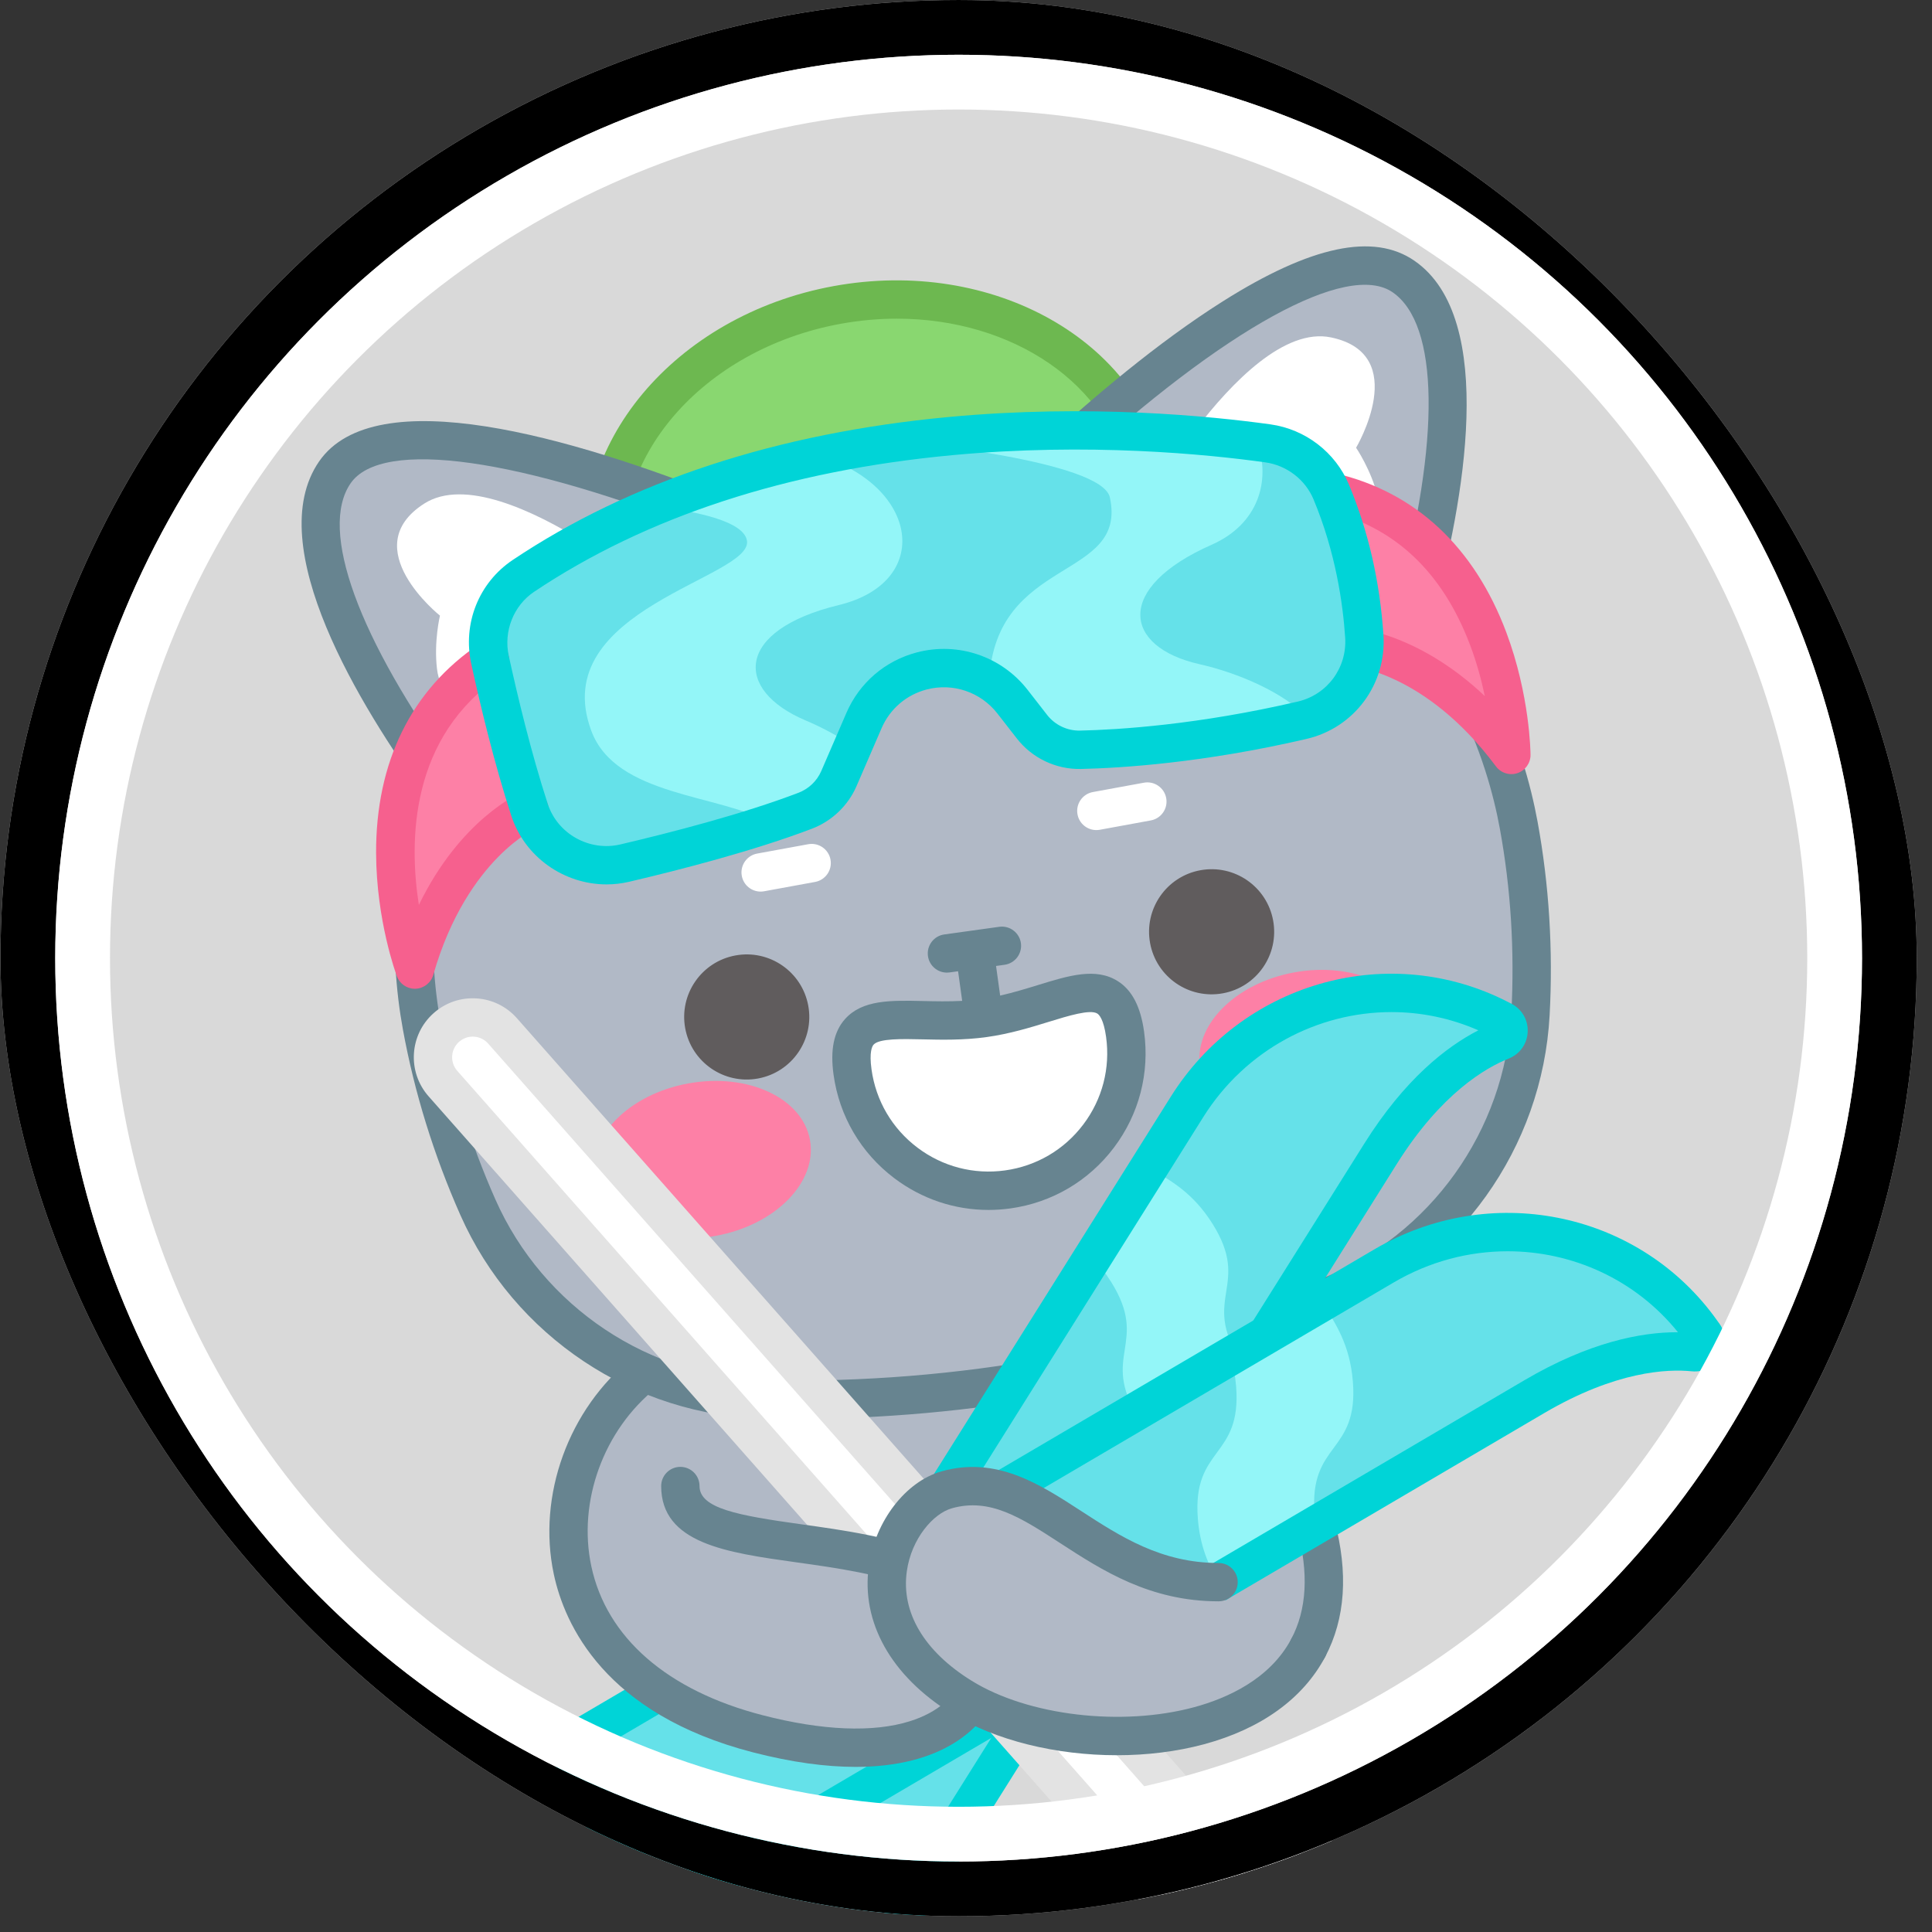 <svg width="121" height="121" viewBox="0 0 121 121" fill="none" xmlns="http://www.w3.org/2000/svg">
<rect x="0" y="0" width="121" height="121" fill="#333333" stroke="none"/>
<g clip-path="url(#clip0_2_6316)">
<circle cx="60.038" cy="60.008" r="60.008" fill="#D9D9D9"/>
<path d="M82.409 95.51C83.817 100.742 82.137 104.24 79.079 106.315L66.798 97.724L82.409 95.51Z" fill="#B1B9C6"/>
<path d="M81.931 104.41C81.741 104.41 81.549 104.365 81.369 104.269C80.783 103.958 80.561 103.231 80.872 102.645C81.847 100.81 81.974 98.514 81.249 95.823C81.077 95.182 81.456 94.523 82.097 94.351C82.738 94.178 83.396 94.558 83.569 95.198C84.456 98.496 84.263 101.381 82.993 103.772C82.777 104.178 82.362 104.41 81.931 104.41Z" fill="#678490"/>
<path d="M78.028 82.717C78.028 72.263 69.553 63.788 59.099 63.788C48.645 63.788 39.381 82.838 36.627 93.612C36.627 104.066 48.645 101.645 59.099 101.645C69.553 101.645 78.028 93.171 78.028 82.717Z" fill="#B1B9C6"/>
<path d="M57.487 46.779C66.81 45.071 73.233 37.491 71.833 29.848C70.433 22.206 61.74 17.395 52.417 19.103C43.094 20.811 36.671 28.391 38.071 36.034C39.471 43.676 48.164 48.487 57.487 46.779Z" fill="#89D770"/>
<path d="M53.714 48.325C50.317 48.325 47.046 47.522 44.229 45.963C40.241 43.756 37.635 40.306 36.892 36.249C35.374 27.968 42.243 19.745 52.202 17.92C62.16 16.095 71.498 21.349 73.017 29.63C74.534 37.911 67.666 46.134 57.706 47.959C56.37 48.204 55.032 48.325 53.714 48.325ZM56.174 19.958C55.017 19.958 53.831 20.063 52.635 20.282C43.978 21.869 37.975 28.837 39.254 35.817C39.866 39.152 42.045 42.009 45.392 43.861C48.817 45.756 53.036 46.373 57.273 45.597C65.93 44.01 71.933 37.042 70.654 30.062C69.553 24.048 63.396 19.958 56.174 19.958Z" fill="#6DB850"/>
<path d="M87.905 17.32C83.079 13.988 71.445 23.789 66.381 28.434C63.462 28.482 59.774 28.958 55.593 29.744C51.405 30.491 47.786 31.355 45.04 32.345C38.656 29.795 24.304 24.761 20.975 29.584C17.668 34.374 24.327 44.642 27.608 49.158C25.669 54.415 25.596 59.795 26.415 64.267C27.124 68.134 28.292 71.911 29.926 75.603C33.115 82.809 40.136 87.505 48.014 87.652C54.098 87.763 60.072 87.282 65.939 86.207C71.805 85.132 77.563 83.463 83.212 81.203C90.527 78.272 95.425 71.392 95.853 63.523C96.071 59.492 95.824 55.545 95.116 51.679C94.297 47.208 92.321 42.205 88.646 37.978C90.107 32.596 92.697 20.627 87.905 17.32Z" fill="#B1B9C6"/>
<path d="M26.638 49.867C22.593 44.297 16.35 34.167 19.984 28.901C23.497 23.812 35.79 27.359 45.483 31.231L44.592 33.462C32.584 28.664 23.912 27.44 21.961 30.266C19.95 33.179 22.425 39.979 28.581 48.456L26.638 49.867Z" fill="#678490"/>
<path d="M89.804 38.291L87.486 37.662C90.228 27.55 90.129 20.314 87.221 18.307C84.391 16.352 76.717 20.573 67.194 29.32L65.569 27.551C68.312 25.031 72.452 21.479 76.591 18.869C82.101 15.393 86.024 14.563 88.585 16.331C93.843 19.96 91.605 31.647 89.804 38.291Z" fill="#678490"/>
<path d="M84.931 28.041C84.931 28.041 85.868 29.419 86.283 31.081C86.671 32.616 85.952 33.973 84.818 34.693C81.709 32.238 78.095 30.429 74.203 29.425C74.083 28.576 74.284 27.683 74.856 26.935C77.151 23.926 80.465 20.527 83.361 21.132C88.407 22.187 84.931 28.041 84.931 28.041Z" fill="white"/>
<path d="M27.554 38.556C27.554 38.556 27.167 40.177 27.367 41.877C27.549 43.45 28.702 44.464 30.018 44.734C32.055 41.337 34.792 38.364 38.075 36.045C37.887 35.208 37.382 34.445 36.582 33.948C33.368 31.949 29.066 29.946 26.572 31.538C22.228 34.314 27.554 38.556 27.554 38.556Z" fill="white"/>
<path d="M49.698 88.868C49.13 88.868 48.562 88.864 47.993 88.853C39.715 88.699 32.192 83.689 28.829 76.09C27.167 72.335 25.958 68.43 25.235 64.484C24.405 59.96 23.862 51.129 29.537 42.818C29.911 42.27 30.658 42.129 31.206 42.504C31.754 42.878 31.895 43.624 31.521 44.173C26.33 51.774 26.834 59.89 27.597 64.051C28.286 67.812 29.439 71.535 31.025 75.118C34.011 81.866 40.689 86.315 48.037 86.452C54.012 86.56 59.963 86.081 65.723 85.025C71.484 83.969 77.218 82.308 82.766 80.088C89.587 77.355 94.254 70.827 94.654 63.458C94.865 59.547 94.624 55.656 93.934 51.895C93.172 47.734 90.766 39.966 83.217 34.7C82.673 34.32 82.54 33.571 82.919 33.027C83.299 32.483 84.047 32.35 84.591 32.73C92.844 38.488 95.468 46.938 96.297 51.462C97.02 55.408 97.274 59.488 97.052 63.588C96.601 71.886 91.344 79.238 83.659 82.317C77.962 84.597 72.074 86.303 66.156 87.388C60.787 88.371 55.259 88.868 49.698 88.868Z" fill="#678490"/>
<path d="M79.736 57.65C79.346 55.522 77.305 54.113 75.177 54.503C73.048 54.893 71.64 56.934 72.029 59.063C72.419 61.191 74.46 62.6 76.589 62.21C78.717 61.82 80.126 59.779 79.736 57.65Z" fill="#605C5D"/>
<path d="M50.621 62.986C50.231 60.858 48.19 59.449 46.061 59.839C43.933 60.229 42.524 62.27 42.914 64.398C43.304 66.527 45.345 67.935 47.474 67.546C49.601 67.156 51.011 65.114 50.621 62.986Z" fill="#605C5D"/>
<path d="M68.662 51.987C68.094 51.987 67.589 51.582 67.483 51.003C67.363 50.35 67.795 49.725 68.448 49.605L71.642 49.02C72.293 48.9 72.919 49.332 73.039 49.984C73.159 50.637 72.727 51.263 72.074 51.382L68.88 51.968C68.807 51.981 68.734 51.987 68.662 51.987Z" fill="white"/>
<path d="M47.638 55.84C47.069 55.84 46.564 55.434 46.458 54.855C46.339 54.203 46.77 53.577 47.423 53.458L50.617 52.873C51.268 52.754 51.895 53.185 52.014 53.837C52.134 54.489 51.702 55.115 51.05 55.235L47.855 55.82C47.782 55.833 47.709 55.84 47.638 55.84Z" fill="white"/>
<path d="M50.727 71.389C50.244 68.754 46.827 67.173 43.096 67.857C39.363 68.541 36.73 71.231 37.212 73.865C37.695 76.5 41.112 78.081 44.843 77.398C48.576 76.714 51.209 74.024 50.727 71.389Z" fill="#FD80A6"/>
<path d="M88.689 64.433C88.206 61.798 84.79 60.217 81.058 60.9C77.326 61.584 74.692 64.274 75.175 66.909C75.658 69.544 79.074 71.125 82.806 70.441C86.538 69.758 89.172 67.068 88.689 64.433Z" fill="#FD80A6"/>
<path d="M53.393 67.143C52.738 62.429 56.909 64.417 61.623 63.763C66.337 63.108 69.808 60.059 70.463 64.772C71.117 69.486 67.827 73.838 63.113 74.492C58.4 75.147 54.047 71.856 53.393 67.143Z" fill="white"/>
<path d="M71.652 64.607C71.436 63.048 70.9 62.017 70.016 61.454C68.635 60.575 66.944 61.096 64.985 61.7C64.26 61.923 63.468 62.165 62.639 62.353L62.382 60.498L62.914 60.424C63.571 60.333 64.03 59.727 63.939 59.07C63.848 58.413 63.24 57.954 62.584 58.045L59.141 58.524C58.484 58.615 58.026 59.221 58.117 59.878C58.2 60.48 58.715 60.914 59.304 60.914C59.359 60.914 59.415 60.911 59.471 60.903L60.004 60.829L60.261 62.684C59.413 62.729 58.585 62.712 57.826 62.694C55.778 62.648 54.008 62.607 52.919 63.828C52.222 64.612 51.988 65.749 52.205 67.308C52.565 69.906 53.916 72.207 56.008 73.789C57.73 75.091 59.786 75.778 61.908 75.778C62.363 75.778 62.821 75.746 63.279 75.683C65.876 75.322 68.178 73.971 69.76 71.88C71.34 69.787 72.012 67.204 71.652 64.607ZM67.843 70.43C66.648 72.01 64.91 73.03 62.948 73.302C60.986 73.575 59.035 73.067 57.455 71.873C55.875 70.678 54.855 68.939 54.583 66.977C54.43 65.879 54.622 65.526 54.712 65.426C55.062 65.033 56.502 65.065 57.771 65.094C58.975 65.122 60.339 65.153 61.788 64.952C63.238 64.751 64.542 64.349 65.693 63.994C66.906 63.62 68.282 63.197 68.726 63.479C68.84 63.552 69.121 63.839 69.273 64.937C69.545 66.9 69.038 68.85 67.843 70.43Z" fill="#678490"/>
<path d="M84.391 40.472C84.391 40.472 89.736 40.682 94.654 47.283C94.654 47.283 94.576 33.431 83.375 30.817L84.391 40.472Z" fill="#FD80A6"/>
<path d="M94.655 48.483C94.283 48.483 93.923 48.31 93.692 48C89.22 41.998 84.533 41.682 84.336 41.671C83.677 41.636 83.166 41.075 83.196 40.416C83.227 39.757 83.778 39.245 84.438 39.271C84.64 39.279 88.652 39.491 92.992 43.594C92.787 42.613 92.493 41.512 92.067 40.387C90.328 35.795 87.312 32.968 83.103 31.986C82.457 31.835 82.055 31.189 82.206 30.543C82.357 29.897 83.002 29.496 83.649 29.647C88.638 30.811 92.335 34.256 94.34 39.608C95.818 43.553 95.855 47.125 95.856 47.275C95.859 47.794 95.528 48.256 95.036 48.421C94.911 48.463 94.782 48.483 94.655 48.483Z" fill="#F6608E"/>
<path d="M33.163 50.718C33.163 50.718 28.241 52.809 25.982 60.725C25.982 60.725 21.144 47.746 30.69 41.329L33.163 50.718Z" fill="#FD80A6"/>
<path d="M85.447 39.857C85.601 42.193 84.131 44.312 81.932 45.002C81.812 45.047 81.685 45.078 81.559 45.108C75.264 46.575 70.259 46.903 67.675 46.956C66.489 46.988 65.363 46.449 64.635 45.515L63.412 43.945C63 43.413 62.504 42.978 61.95 42.64C60.913 42.005 59.684 41.73 58.452 41.883C58.215 41.912 57.98 41.956 57.742 42.021C56.117 42.443 54.777 43.587 54.11 45.131L53.423 46.717L52.541 48.759C52.139 49.693 51.37 50.42 50.421 50.779C49.726 51.046 48.994 51.301 48.242 51.55L48.237 51.551C45.165 52.569 41.745 53.443 39.124 54.059C36.572 54.655 33.974 53.21 33.164 50.719C32.105 47.472 31.241 43.858 30.692 41.331C30.251 39.312 31.066 37.213 32.787 36.066C35.406 34.311 38.156 32.877 40.968 31.71C40.973 31.709 40.973 31.709 40.973 31.709C44.383 30.294 47.87 29.27 51.305 28.548L51.31 28.548C53.062 28.175 54.793 27.881 56.492 27.656C65.865 26.401 74.28 27.096 78.745 27.679C78.975 27.711 79.199 27.738 79.408 27.767C81.176 28.016 82.689 29.169 83.375 30.816C84.772 34.157 85.285 37.407 85.447 39.857Z" fill="#65E1E9"/>
<path d="M52.527 37.896C46.03 39.473 45.962 43.222 50.448 45.117C51.413 45.525 52.455 46.073 53.422 46.716L52.54 48.758C52.139 49.692 51.37 50.419 50.42 50.778C49.725 51.045 48.994 51.301 48.242 51.549L48.237 51.55C45.135 49.725 38.579 49.923 37.034 45.772C34.19 38.125 47.196 36.196 46.78 33.852C46.568 32.659 43.724 32.037 40.973 31.71C44.382 30.294 47.87 29.27 51.305 28.548L51.31 28.548C57.553 30.442 58.444 36.461 52.527 37.896Z" fill="#93F6F8"/>
<path d="M81.932 45.002C81.812 45.047 81.686 45.078 81.559 45.108C75.264 46.575 70.259 46.903 67.675 46.956C66.489 46.988 65.364 46.449 64.635 45.516L63.412 43.945C63 43.413 62.504 42.978 61.95 42.64C62.344 34.784 70.646 36.393 69.51 31.152C69.014 28.862 56.857 27.692 56.492 27.657C65.865 26.402 74.28 27.098 78.745 27.68C79.599 30.12 78.809 32.828 75.881 34.119C69.764 36.819 70.353 40.521 75.109 41.594C77.495 42.132 80.439 43.364 81.932 45.002Z" fill="#93F6F8"/>
<path d="M25.982 61.926C25.482 61.926 25.033 61.615 24.857 61.144C24.804 61.003 23.572 57.65 23.555 53.438C23.532 47.722 25.767 43.19 30.02 40.332C30.57 39.962 31.316 40.108 31.686 40.658C32.056 41.209 31.91 41.955 31.36 42.325C25.683 46.14 25.602 52.627 26.233 56.678C28.836 51.309 32.508 49.69 32.694 49.611C33.304 49.352 34.009 49.637 34.268 50.247C34.526 50.855 34.245 51.557 33.639 51.819C33.602 51.836 32.501 52.34 31.172 53.698C29.925 54.972 28.212 57.282 27.137 61.053C26.994 61.552 26.547 61.903 26.029 61.924C26.014 61.926 25.997 61.926 25.982 61.926Z" fill="#F6608E"/>
<path d="M37.985 55.389C35.335 55.389 32.867 53.687 32.022 51.089C30.942 47.774 30.063 44.091 29.517 41.585C28.964 39.052 29.984 36.494 32.116 35.067C39.49 30.133 48.672 27.122 59.407 26.117C68.183 25.297 75.807 26.054 79.571 26.578C81.757 26.883 83.639 28.33 84.484 30.354C85.698 33.262 86.425 36.433 86.644 39.778C86.844 42.848 84.819 45.582 81.828 46.278C75.36 47.784 70.201 48.103 67.701 48.16C66.143 48.196 64.643 47.482 63.687 46.254L62.463 44.682C61.42 43.342 59.684 42.753 58.041 43.181C56.766 43.513 55.735 44.397 55.213 45.606L53.642 49.238C53.115 50.455 52.097 51.427 50.847 51.903C47.243 53.277 42.63 54.468 39.395 55.227C38.925 55.336 38.452 55.389 37.985 55.389ZM31.863 41.073C32.398 43.526 33.256 47.125 34.305 50.346C34.917 52.224 36.912 53.341 38.848 52.887C42.011 52.146 46.513 50.984 49.992 49.657C50.649 49.407 51.163 48.919 51.438 48.283L53.009 44.651C53.827 42.758 55.441 41.376 57.436 40.856C60.009 40.186 62.726 41.108 64.359 43.206L65.582 44.777C66.074 45.409 66.845 45.776 67.647 45.757C70.054 45.703 75.026 45.395 81.283 43.938C83.124 43.509 84.371 41.825 84.247 39.934C84.108 37.816 83.652 34.595 82.267 31.278C81.748 30.034 80.588 29.145 79.239 28.956C75.579 28.446 68.164 27.709 59.631 28.508C49.297 29.475 40.489 32.353 33.451 37.063C32.166 37.923 31.528 39.535 31.863 41.073Z" fill="#00D4D7"/>
<path d="M94.041 65.184C92.309 65.873 89.352 67.658 86.466 72.256L74.273 91.682L53.722 124.424C53.117 125.389 51.844 125.68 50.88 125.075L44.354 120.978C43.39 120.373 43.099 119.101 43.704 118.136L74.344 69.32C78.456 62.768 86.877 60.315 93.799 63.77C93.9 63.819 93.999 63.871 94.101 63.926C94.623 64.198 94.587 64.967 94.041 65.184Z" fill="#65E1E9"/>
<path d="M78.029 85.698L74.273 91.682C73.231 91.038 72.216 90.231 71.301 88.771C68.871 84.891 72.016 84.156 69.587 80.282C69.208 79.677 68.813 79.189 68.407 78.778L71.944 73.142C73.334 73.93 74.726 74.714 75.942 76.65C78.374 80.526 75.222 81.262 77.653 85.142C77.779 85.338 77.902 85.524 78.029 85.698Z" fill="#93F6F8"/>
<path d="M51.97 126.589C51.378 126.589 50.779 126.429 50.241 126.091L43.716 121.997C42.978 121.534 42.464 120.81 42.27 119.961C42.076 119.111 42.224 118.237 42.687 117.499L73.328 68.681C77.754 61.629 86.675 59.002 94.078 62.57C94.271 62.663 94.465 62.761 94.66 62.862C95.326 63.21 95.716 63.89 95.678 64.638C95.639 65.386 95.182 66.023 94.484 66.3C93.06 66.867 90.255 68.477 87.482 72.895L54.739 125.062C54.12 126.048 53.056 126.589 51.97 126.589ZM87.146 63.386C82.516 63.386 78.004 65.749 75.362 69.959L44.721 118.776C44.599 118.97 44.56 119.201 44.611 119.426C44.662 119.65 44.798 119.841 44.993 119.963L51.518 124.058C51.92 124.31 52.452 124.188 52.705 123.786L85.448 71.619C87.975 67.591 90.588 65.556 92.588 64.528C90.829 63.756 88.977 63.386 87.146 63.386Z" fill="#00D4D7"/>
<path d="M106.075 84.69C104.221 84.502 100.774 84.723 96.093 87.472L76.317 99.089L42.984 118.669C42.002 119.246 40.739 118.917 40.163 117.935L36.26 111.291C35.683 110.309 36.012 109.046 36.994 108.469L86.689 79.278C93.359 75.36 101.963 77.066 106.513 83.323C106.58 83.413 106.643 83.505 106.709 83.601C107.047 84.082 106.66 84.748 106.075 84.69Z" fill="#65E1E9"/>
<path d="M82.409 95.51L76.317 99.089C75.69 98.037 75.161 96.853 75.022 95.135C74.655 90.571 77.784 91.37 77.415 86.812C77.358 86.101 77.233 85.486 77.061 84.934L82.799 81.564C83.669 82.903 84.543 84.241 84.729 86.519C85.1 91.081 81.965 90.281 82.332 94.844C82.353 95.076 82.377 95.298 82.409 95.51Z" fill="#93F6F8"/>
<path d="M41.947 120.152C40.827 120.152 39.735 119.576 39.128 118.543L35.226 111.901C34.784 111.15 34.662 110.271 34.881 109.428C35.1 108.584 35.635 107.876 36.386 107.435L86.083 78.242C93.262 74.025 102.389 75.806 107.313 82.386C107.442 82.558 107.57 82.734 107.696 82.914C108.127 83.529 108.159 84.312 107.781 84.958C107.402 85.604 106.702 85.958 105.955 85.884C104.43 85.729 101.199 85.865 96.701 88.508L43.594 119.704C43.076 120.008 42.508 120.152 41.947 120.152ZM94.421 78.366C91.996 78.366 89.538 78.999 87.299 80.313L37.603 109.505C37.404 109.622 37.263 109.809 37.206 110.031C37.148 110.254 37.18 110.486 37.297 110.684L41.199 117.326C41.439 117.735 41.968 117.872 42.377 117.632L95.484 86.437C99.551 84.048 102.787 83.437 105.033 83.437C105.052 83.437 105.071 83.437 105.09 83.437C102.428 80.134 98.473 78.366 94.421 78.366Z" fill="#00D4D7"/>
<path d="M75.793 121.502C75.278 121.399 74.792 121.133 74.418 120.709L27.74 67.864C26.829 66.833 26.927 65.258 27.958 64.347C28.989 63.437 30.564 63.534 31.474 64.565L78.152 117.41C79.063 118.441 78.966 120.015 77.934 120.927C77.327 121.464 76.531 121.65 75.793 121.502Z" fill="white"/>
<path d="M79.929 123.923C83.131 121.792 84.833 118.722 83.731 117.068C82.629 115.413 79.142 115.799 75.94 117.931C72.739 120.062 71.036 123.131 72.138 124.786C73.239 126.441 76.727 126.054 79.929 123.923Z" fill="white"/>
<path d="M84.494 120.899C85.441 119.192 85.525 117.595 84.731 116.402C83.578 114.671 80.951 114.388 78.055 115.485L32.375 63.772C31.723 63.032 30.822 62.59 29.837 62.529C28.854 62.468 27.903 62.794 27.164 63.447C25.638 64.792 25.492 67.131 26.84 68.66L72.08 119.877C71.812 120.232 71.576 120.592 71.375 120.954C70.428 122.661 70.344 124.259 71.138 125.451C71.837 126.502 73.078 127.02 74.593 127.02C76.207 127.02 78.132 126.43 80.042 125.272L80.981 126.38C81.218 126.66 81.557 126.805 81.897 126.805C82.171 126.805 82.448 126.711 82.673 126.52C83.179 126.091 83.242 125.334 82.813 124.828L81.996 123.863C83.056 122.952 83.92 121.934 84.494 120.899ZM28.319 66.134C28.34 65.79 28.494 65.476 28.753 65.247C29.012 65.019 29.343 64.904 29.688 64.926C30.031 64.947 30.345 65.101 30.574 65.36L75.822 116.584C75.639 116.695 75.457 116.81 75.275 116.931C74.723 117.298 74.205 117.696 73.729 118.116L28.641 67.07C28.412 66.811 28.298 66.478 28.319 66.134ZM80.441 122.026L78.851 120.15C78.422 119.644 77.665 119.58 77.159 120.01C76.653 120.438 76.59 121.196 77.019 121.702L78.465 123.409C75.866 124.87 73.63 124.858 73.138 124.119C72.874 123.723 73 122.975 73.476 122.118C74.094 121.004 75.234 119.842 76.606 118.929C78.418 117.722 80.126 117.239 81.294 117.239C82.012 117.239 82.525 117.422 82.732 117.732C82.995 118.128 82.869 118.876 82.394 119.733C81.964 120.509 81.278 121.305 80.441 122.026Z" fill="#E3E3E3"/>
<path d="M35.607 95.878C35.595 101.044 38.907 106.376 47.46 108.586C63.43 112.713 64.453 101.065 58.033 98.448C51.612 95.832 42.607 97.256 42.607 93.074C42.607 93.074 35.617 91.399 35.607 95.878Z" fill="#B1B9C6"/>
<path d="M53.584 110.659C51.749 110.659 49.617 110.383 47.162 109.749C37.863 107.348 35.353 101.729 34.685 98.594C33.635 93.671 35.612 88.226 39.604 85.046C40.123 84.633 40.879 84.718 41.292 85.237C41.705 85.756 41.62 86.511 41.101 86.924C37.804 89.551 36.17 94.039 37.034 98.093C37.988 102.569 41.799 105.883 47.763 107.423C51.506 108.39 54.696 108.52 56.988 107.798C58.73 107.249 59.886 106.247 60.333 104.899C61.023 102.814 59.815 100.468 57.582 99.558C55.213 98.593 52.366 98.195 49.853 97.845C45.511 97.238 41.409 96.665 41.409 93.07C41.409 92.407 41.947 91.869 42.61 91.869C43.273 91.869 43.811 92.407 43.811 93.07C43.811 94.475 46.219 94.912 50.185 95.466C52.836 95.836 55.841 96.256 58.489 97.334C61.888 98.719 63.699 102.374 62.612 105.655C61.725 108.333 58.906 110.659 53.584 110.659Z" fill="#678490"/>
<path d="M79.079 106.315C73.982 109.774 65.058 109.283 60.224 106.288C52.491 101.497 55.952 94.407 59.289 93.306C64.214 91.682 68.349 99.089 76.317 99.089L79.079 106.315Z" fill="#B1B9C6"/>
<path d="M69.948 109.929C66.159 109.929 62.339 109.011 59.592 107.31C55.805 104.964 53.917 101.595 54.415 98.069C54.81 95.27 56.723 92.782 58.964 92.151C62.398 91.184 65.096 92.935 67.704 94.628C70.173 96.231 72.726 97.889 76.317 97.889C76.981 97.889 77.518 98.426 77.518 99.09C77.518 99.752 76.981 100.29 76.317 100.29C72.015 100.29 69.03 98.352 66.396 96.643C63.942 95.049 62.003 93.791 59.615 94.463C58.455 94.79 57.083 96.353 56.794 98.405C56.43 100.982 57.873 103.42 60.857 105.268C64.385 107.454 70.244 108.148 74.788 106.921C76.819 106.372 79.524 105.184 80.872 102.646C81.183 102.061 81.91 101.838 82.496 102.149C83.082 102.46 83.305 103.187 82.993 103.773C81.606 106.384 78.986 108.274 75.415 109.24C73.691 109.704 71.823 109.929 69.948 109.929Z" fill="#678490"/>
<circle cx="60.038" cy="60.008" r="58.293" stroke="black" stroke-width="3.429"/>
<circle cx="60.038" cy="60.008" r="54.864" stroke="white" stroke-width="3.429"/>
</g>
<defs>
<clipPath id="clip0_2_6316">
<rect x="0.03" width="120.015" height="120.015" rx="60.008" fill="white"/>
</clipPath>
</defs>
</svg>
